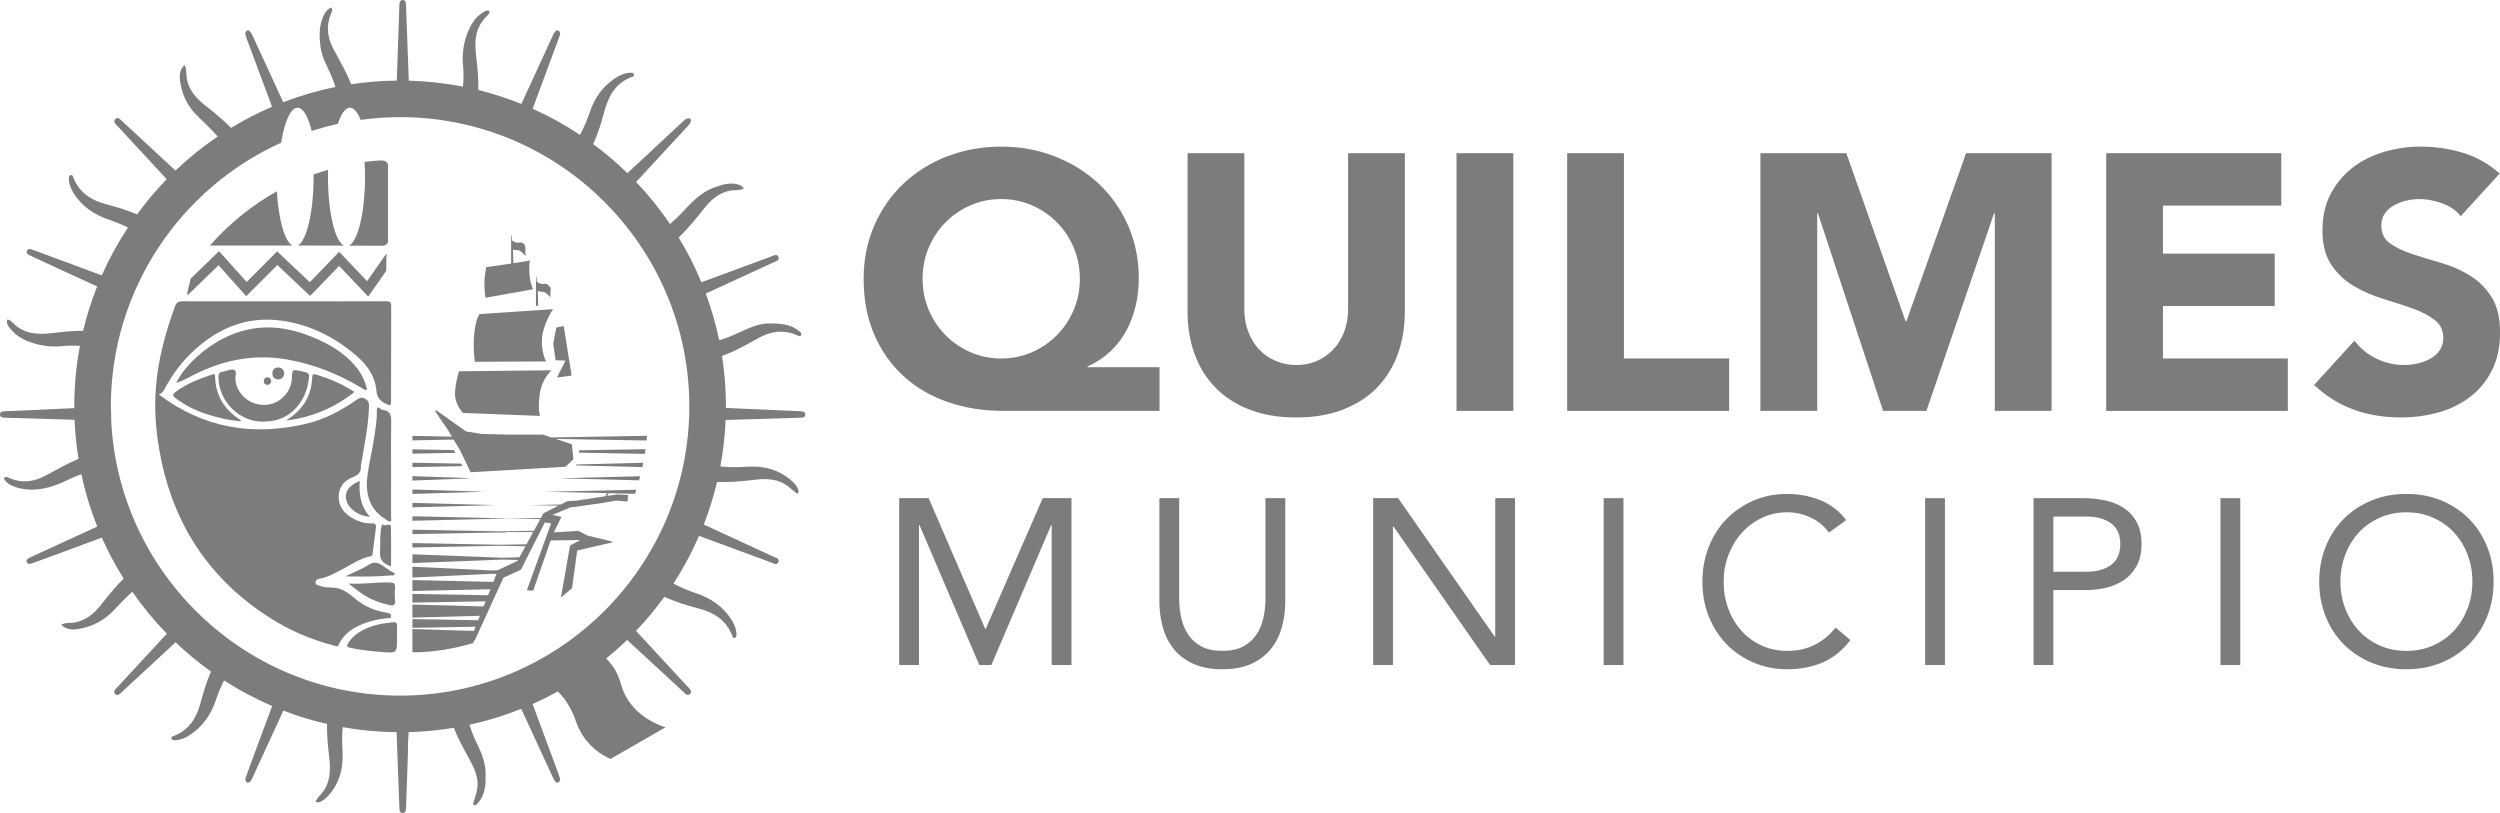 <?xml version="1.0" encoding="utf-8"?>
<!-- Generator: Adobe Illustrator 16.0.0, SVG Export Plug-In . SVG Version: 6.00 Build 0)  -->
<!DOCTYPE svg PUBLIC "-//W3C//DTD SVG 1.1//EN" "http://www.w3.org/Graphics/SVG/1.1/DTD/svg11.dtd">
<svg version="1.1" id="Capa_1" xmlns="http://www.w3.org/2000/svg" xmlns:xlink="http://www.w3.org/1999/xlink" x="0px" y="0px"
	 width="147.607px" height="47.999px" viewBox="0 0 147.607 47.999" enable-background="new 0 0 147.607 47.999"
	 xml:space="preserve">
<path fill="#7C7C7B" d="M28.662,17.581l2.812-0.504c0,0-0.179-0.325-0.216-0.953c-0.038-0.625,0.042-0.738,0.042-0.738l-0.985,0.153
	l-0.03-0.813c0.111,0.049,0.151,0.037,0.243,0.042c0.119,0.005,0.201,0.04,0.32,0.161c0.122,0.122,0.196,0.176,0.196,0.176
	c-0.044-0.156-0.02-0.409-0.02-0.409c0.005-0.246-0.121-0.422-0.397-0.372c-0.188,0.027-0.347-0.077-0.397-0.139
	c-0.015-0.027-0.01-0.214-0.015-0.262c-0.014-0.066-0.037,0-0.037,0v1.637l-1.469,0.215c0,0-0.122,0.601-0.109,1.024
	C28.612,17.225,28.662,17.581,28.662,17.581"/>
<path fill="#7C7C7B" d="M32.245,21.34c0,0-0.318-0.586-0.243-1.409c0.079-0.824,0.65-1.675,0.65-1.675l-4.333,0.285
	c0,0-0.228,0.235-0.317,1.169c-0.092,0.938,0.042,1.651,0.042,1.651L32.245,21.34z"/>
<path fill="#7C7C7B" d="M31.88,24.556c0,0-0.139-0.407-0.007-1.308c0.129-0.906,0.692-1.385,0.692-1.385l-5.462,0.058
	c0,0-0.238,0.717-0.238,1.352s0.471,1.109,0.471,1.109L31.88,24.556z"/>
<path fill="#7C7C7B" d="M31.757,17.172c0.107,0.047,0.194,0.055,0.283,0.06c0.089,0,0.154,0.02,0.275,0.142
	c0.122,0.123,0.196,0.176,0.196,0.176c-0.042-0.156,0.01-0.538,0.01-0.538c-0.136-0.196-0.253-0.296-0.424-0.246
	c-0.127,0.04-0.347-0.072-0.395-0.136c-0.022-0.025-0.012-0.211-0.022-0.26c-0.012-0.068-0.035,0-0.035,0v1.686l0.134-0.007
	L31.757,17.172z"/>
<polygon fill="#7C7C7B" points="33.388,21.291 32.884,22.286 33.75,22.175 33.284,19.254 32.844,19.339 32.663,20.293 
	32.807,21.271 "/>
<polygon fill="#7C7C7B" points="27.225,27.374 24.349,27.319 24.349,27.58 27.302,27.523 "/>
<polygon fill="#7C7C7B" points="27.68,28.231 24.35,28.11 24.35,28.373 27.689,28.249 "/>
<polygon fill="#7C7C7B" points="24.35,28.9 24.35,29.164 28.626,29.032 "/>
<polygon fill="#7C7C7B" points="26.8,26.575 24.351,26.528 24.351,26.786 26.889,26.739 "/>
<polygon fill="#7C7C7B" points="24.35,29.693 24.35,29.954 29.263,29.825 "/>
<path fill="#7C7C7B" d="M33.996,27.478l3.933,0.103c0.015-0.09,0.035-0.174,0.05-0.258l-3.928,0.099L33.996,27.478z"/>
<path fill="#7C7C7B" d="M35.904,29.115l-0.067,0.012l-0.099,0.174l-1.566,0.236l-0.077,0.017L33.5,29.589l-0.392,0.199l-1.838,0.037
	l1.699,0.032l-0.883,0.448l-0.147,0.276l-1.913,0.029l-5.675-0.129v0.266l5.675-0.132l1.871,0.033h0.003l-0.377,0.691l-2.105,0.032
	l-5.067-0.097v0.261l5.065-0.097l0.419,0.005c0.013-0.018,0.023-0.03,0.04-0.03h1.605l-0.394,0.725l-1.596,0.025l-5.139-0.099v0.263
	l5.132-0.103l1.543,0.025l-0.36,0.657l-1.012,0.024l-5.303-0.202v0.516l5.303-0.204l0.926,0.021l-0.033,0.062l-1.141,0.534
	L29.4,33.671l-0.357,0.01l-4.693-0.221v0.64l4.693-0.223l0.275,0.008l-0.189,0.472l-4.779-0.109v0.645l4.606-0.102l-0.139,0.354
	l-4.467-0.078v0.513l4.323-0.077l-0.119,0.303l-4.204-0.111v0.771l3.985-0.108l-0.104,0.263l-3.881-0.069v0.517l3.73-0.067
	l-0.1,0.248l-3.63-0.109v0.676v0.223v0.472c0.615,0.009,1.926-0.05,3.593-0.544l0.01-0.04h-0.02h0.02l0.04-0.114
	c0.01,0,0.027,0.004,0.037,0.004l1.695-3.711l1.035-0.474l1.407-2.789l0.372,0.06l-1.432,3.945l0.37,0.03l1.037-2.968l1.752-0.028
	l-0.608,0.328l-0.538,3.057c0.221-0.171,0.439-0.352,0.655-0.541l0.305-2.223l2.037-0.472c0.013-0.018,0.025-0.034,0.038-0.055
	l-1.492-0.362l-0.504-0.269l-1.461,0.087l0.451-0.918l-0.531-0.115l1.06-0.442l0.243-0.035l0.003,0.01l1.814-0.261
	c0,0,0.007-0.007,0.012-0.014l0.429-0.065v-0.007l0.211-0.033l0.663,0.061c0.015-0.133,0.025-0.259,0.032-0.391l-0.657-0.028
	l-0.561,0.084v0.005l-0.025,0.002c0.045-0.074,0.087-0.146,0.099-0.166l1.549,0.037c0.027-0.082,0.054-0.164,0.082-0.243
	l-5.368,0.122L35.904,29.115z"/>
<path fill="#7C7C7B" d="M37.733,28.36c0.025-0.082,0.045-0.161,0.067-0.243l-4.817,0.124L37.733,28.36z"/>
<path fill="#7C7C7B" d="M34.195,26.727l3.879,0.07c0.017-0.097,0.032-0.187,0.039-0.276l-3.933,0.067L34.195,26.727z"/>
<path fill="#7C7C7B" d="M32.055,25.66h-2.06l-1.541-0.039l-0.935-0.146l-1.767-1.253l-0.065,0.052l0.772,1.131l0.224,0.375
	l-2.333-0.044v0.264l2.434-0.046l0.377,0.625l0.626,1.304l5.596-0.325l0.469-0.438l-0.085-0.888l-0.953-0.317l1.224,0.02h0.069
	v0.005l4.07,0.067c0.01-0.104,0.017-0.194,0.022-0.275l-5.65,0.094L32.055,25.66z"/>
<path fill="#7C7C7B" d="M23.194,36.739c-0.638,0.062-1.261,0.184-1.826,0.496c-0.321,0.177-0.593,0.401-0.79,0.705
	c-0.109,0.164-0.141,0.261,0.125,0.314c0.603,0.127,1.208,0.191,1.814,0.241c0.923,0.079,0.925,0.064,0.925-0.834v-0.035
	c-0.002-0.213-0.012-0.429,0.005-0.645C23.452,36.794,23.402,36.719,23.194,36.739"/>
<path fill="#7C7C7B" d="M15.593,24.893c0.221-0.022,0.447-0.027,0.663-0.077c0.99-0.228,1.764-1.129,1.945-2.241
	c0.092-0.548,0.092-0.548-0.432-0.662c-0.516-0.111-0.516-0.111-0.533,0.414c-0.035,0.854-0.757,1.566-1.603,1.581
	c-0.911,0.016-1.663-0.647-1.737-1.516c-0.013-0.191,0.114-0.464-0.067-0.551c-0.147-0.077-0.385,0.044-0.584,0.082
	c-0.042,0.005-0.081,0.026-0.121,0.031c-0.194,0.021-0.228,0.142-0.226,0.318C12.908,23.719,14.179,24.954,15.593,24.893"/>
<path fill="#7C7C7B" d="M22.565,24.195c-0.027-0.002-0.06-0.024-0.082-0.047c-0.198-0.179-0.246-0.069-0.236,0.131
	c0.018,0.489-0.072,0.969-0.136,1.447c-0.112,0.802-0.32,1.586-0.42,2.393c-0.126,1.076,0.134,1.973,1.1,2.559
	c0.082,0.049,0.164,0.146,0.253,0.104c0.097-0.047,0.045-0.176,0.045-0.266c0.002-0.97,0.002-1.945,0.002-2.918
	c0-0.844-0.012-1.685,0.005-2.531C23.106,24.64,23.133,24.246,22.565,24.195"/>
<path fill="#7C7C7B" d="M23.012,34.391c-0.799-0.026-1.591,0.117-2.442,0.063c0.295,0.223,0.534,0.406,0.777,0.583
	c0.499,0.359,1.067,0.556,1.66,0.692c0.181,0.037,0.347,0.018,0.32-0.254c-0.025-0.258-0.025-0.521,0-0.779
	C23.349,34.44,23.238,34.398,23.012,34.391"/>
<path fill="#7C7C7B" d="M22.317,34.022c0.278-0.015,0.558-0.032,0.836-0.05c0.062,0,0.142,0.013,0.154-0.069
	c0.003-0.03-0.037-0.084-0.069-0.097c-0.293-0.121-0.517-0.348-0.792-0.499c-0.216-0.119-0.437-0.111-0.64,0.018
	c-0.477,0.303-1,0.499-1.427,0.707C20.972,34.032,21.644,34.06,22.317,34.022"/>
<path fill="#7C7C7B" d="M20.433,29.455c0.092,0.547,0.707,1.022,1.412,1.051c-0.566-0.606-0.653-1.338-0.606-2.115
	C20.604,28.672,20.357,29.012,20.433,29.455"/>
<path fill="#7C7C7B" d="M23.083,31.145c-0.005-0.33-0.285-0.06-0.422-0.15c-0.114-0.08-0.131,0.062-0.149,0.16
	c-0.097,0.472-0.039,0.948-0.074,1.423c-0.032,0.466,0.161,0.694,0.65,0.867C23.089,32.676,23.101,31.908,23.083,31.145"/>
<path fill="#7C7C7B" d="M16.779,22.065c-0.008-0.223-0.127-0.352-0.333-0.367c-0.211-0.015-0.347,0.107-0.364,0.32
	c-0.015,0.229,0.119,0.372,0.34,0.382C16.633,22.405,16.748,22.269,16.779,22.065"/>
<path fill="#7C7C7B" d="M16.013,22.517c-0.008-0.14-0.075-0.229-0.208-0.236c-0.134-0.012-0.221,0.072-0.231,0.206
	c-0.013,0.137,0.072,0.226,0.203,0.236C15.911,22.729,15.985,22.648,16.013,22.517"/>
<path fill="#7C7C7B" d="M21.676,23.021c-0.124-0.578-0.39-1.066-0.772-1.496c-0.588-0.662-1.32-1.121-2.112-1.477
	c-1.32-0.593-2.685-0.901-4.126-0.595c-1.085,0.229-2.035,0.756-2.876,1.471c-0.556,0.474-1.043,1.015-1.388,1.675l0.01,0.005
	c0.484-0.153,0.919-0.434,1.38-0.643c1.663-0.767,3.392-1.054,5.189-0.732c1.551,0.276,3.005,0.856,4.362,1.673
	C21.43,22.958,21.512,23.039,21.676,23.021"/>
<path fill="#7C7C7B" d="M12.698,22.207c-0.005-0.097-0.042-0.136-0.137-0.104c-0.781,0.253-1.541,0.546-2.208,1.047
	c-0.161,0.124-0.169,0.221,0,0.35c0.566,0.43,1.196,0.739,1.864,0.958c0.652,0.211,1.315,0.365,2.007,0.407
	c-0.002-0.037,0-0.055-0.005-0.057C13.261,24.212,12.718,23.368,12.698,22.207"/>
<path fill="#7C7C7B" d="M18.702,22.125c-0.206-0.064-0.263-0.042-0.273,0.199c-0.04,0.949-0.452,1.709-1.211,2.274
	c-0.087,0.063-0.179,0.129-0.32,0.233c1.531-0.196,2.839-0.747,4.03-1.688C20.211,22.678,19.474,22.363,18.702,22.125"/>
<path fill="#7C7C7B" d="M21.521,36.801c0.439-0.174,0.898-0.251,1.362-0.305c0.085-0.008,0.206,0.042,0.206-0.119
	c0.005-0.139-0.099-0.152-0.183-0.187c-0.028-0.013-0.065-0.01-0.092-0.015c-0.635-0.104-1.209-0.333-1.73-0.737
	c-0.377-0.296-0.742-0.654-1.253-0.727c-0.313-0.048-0.638,0.01-0.935-0.122c-0.112-0.05-0.286-0.037-0.263-0.226
	c0.022-0.154,0.163-0.191,0.287-0.208c0.43-0.07,0.792-0.288,1.169-0.479c0.588-0.298,1.124-0.7,1.784-0.829
	c0.114-0.021,0.119-0.097,0.129-0.184c0.06-0.491,0.122-0.982,0.189-1.471c0.027-0.194-0.007-0.293-0.241-0.288
	c-0.474,0.012-0.9-0.145-1.29-0.407c-0.447-0.3-0.707-0.717-0.658-1.28c0.042-0.539,0.375-0.869,0.839-1.045
	c0.328-0.122,0.489-0.31,0.466-0.668c-0.002-0.072,0.028-0.146,0.04-0.221c0.179-1.097,0.415-2.187,0.44-3.306
	c0.002-0.195-0.04-0.324-0.211-0.424c-0.182-0.108-0.313-0.09-0.487,0.032c-0.93,0.648-1.923,1.181-3.017,1.437
	c-3.117,0.729-6.03,0.278-8.693-1.731c0.238-0.092,0.315-0.281,0.407-0.449c0.434-0.8,0.978-1.514,1.645-2.13
	c1.467-1.357,3.154-2.049,5.164-1.784c1.69,0.229,3.162,0.968,4.455,2.08c0.62,0.533,1.101,1.201,1.173,2.052
	c0.035,0.422,0.231,0.615,0.549,0.774c0.29,0.144,0.317,0.129,0.317-0.191c0.003-1.849,0-3.696,0.008-5.549
	c0.002-0.24-0.052-0.307-0.293-0.307c-3.908,0.007-8.139,0.007-12.05,0.002c-0.211-0.002-0.313,0.064-0.407,0.256
	c-1.266,3.464-1.479,6.013-0.812,9.181c0.841,3.993,3.005,7.098,6.422,9.267c1.169,0.739,2.425,1.277,3.76,1.623
	c0.099,0.024,0.208,0.122,0.29-0.06C20.305,37.387,20.877,37.049,21.521,36.801"/>
<path fill="#7C7C7B" d="M47.174,24.275c-0.07-0.01-0.142-0.002-0.221-0.005c-1.363-0.063-2.728-0.121-4.092-0.186v-0.092
	c0-1.011-0.077-2-0.229-2.974c0.73-0.26,1.407-0.642,2.082-1.023c0.732-0.415,1.484-0.557,2.288-0.227
	c0.095,0.037,0.241,0.154,0.306,0.01c0.044-0.106-0.097-0.2-0.187-0.271c-0.431-0.351-0.945-0.404-1.637-0.409
	c-0.541-0.032-1.172,0.216-1.792,0.511c-0.4,0.189-0.807,0.357-1.228,0.481c-0.196-0.945-0.462-1.868-0.792-2.759
	c1.32-0.606,2.638-1.211,3.958-1.822c0.154-0.071,0.422-0.121,0.33-0.342c-0.092-0.218-0.315-0.064-0.476-0.005
	c-1.358,0.501-2.715,1.003-4.073,1.504c-0.382-0.921-0.828-1.808-1.342-2.646c0.563-0.53,1.047-1.139,1.534-1.745
	c0.404-0.504,0.868-0.902,1.528-1.024c0.253-0.044,0.529,0.015,0.792-0.124c-0.08-0.134-0.191-0.188-0.33-0.231
	c-0.494-0.144-0.948,0.005-1.4,0.164c-0.806,0.281-1.365,0.892-1.923,1.494c-0.223,0.241-0.464,0.464-0.712,0.67
	c-0.598-0.883-1.268-1.712-2-2.48c1.01-1.091,2.02-2.178,3.027-3.27c0.082-0.084,0.154-0.181,0.196-0.288
	c0.042-0.105,0.02-0.218-0.179-0.198c-0.151,0.042-0.275,0.175-0.404,0.301c-1.052,0.978-2.102,1.956-3.154,2.936
	c-0.633-0.618-1.308-1.19-2.02-1.717c0.268-0.584,0.464-1.196,0.63-1.822c0.246-0.942,0.638-1.759,1.628-2.136
	c0.062-0.023,0.196-0.048,0.152-0.162c-0.03-0.079-0.132-0.099-0.224-0.094c-0.33,0.015-0.618,0.146-0.886,0.323
	c-0.732,0.479-1.213,1.155-1.491,1.975c-0.161,0.476-0.352,0.935-0.586,1.372c-0.883-0.588-1.816-1.104-2.799-1.543
	c0.484-1.301,0.966-2.602,1.447-3.899c0.062-0.159,0.114-0.319,0.176-0.504c0-0.076-0.007-0.176-0.112-0.218
	c-0.101-0.04-0.163,0.035-0.211,0.106c-0.062,0.085-0.101,0.184-0.146,0.278c-0.608,1.317-1.213,2.638-1.819,3.953
	c-0.819-0.33-1.67-0.606-2.541-0.824c0.015-0.658-0.047-1.319-0.129-1.982c-0.107-0.861-0.072-1.683,0.601-2.348
	c0.081-0.082,0.186-0.176,0.198-0.314c-0.149-0.087-0.273-0.016-0.387,0.057c-0.444,0.275-0.71,0.694-0.901,1.166
	c-0.26,0.644-0.352,1.305-0.283,2.003c0.04,0.411,0.035,0.818-0.005,1.22c-1.039-0.202-2.109-0.324-3.201-0.352
	c-0.054-1.484-0.107-2.965-0.161-4.449C23.969,0.181,23.956,0,23.783,0c-0.194,0-0.196,0.188-0.204,0.335
	c-0.049,1.476-0.101,2.95-0.151,4.424c-0.916,0.008-1.814,0.082-2.695,0.216c-0.275-0.712-0.66-1.367-1.022-2.037
	c-0.37-0.68-0.477-1.375-0.177-2.111c0.043-0.107,0.137-0.231,0.025-0.388c-0.228,0.106-0.372,0.298-0.471,0.523
	c-0.263,0.586-0.241,1.201-0.164,1.818c0.055,0.383,0.191,0.742,0.36,1.082c0.203,0.417,0.382,0.837,0.523,1.276
	c-1.062,0.211-2.092,0.516-3.084,0.898c-0.601-1.299-1.196-2.599-1.792-3.894c-0.044-0.097-0.099-0.19-0.159-0.272
	c-0.044-0.065-0.114-0.107-0.193-0.063c-0.067,0.037-0.104,0.106-0.094,0.188c0.009,0.071,0.032,0.146,0.054,0.214
	c0.504,1.356,1.01,2.714,1.524,4.094c-0.841,0.357-1.648,0.777-2.417,1.248c-0.489-0.496-1.025-0.93-1.573-1.362
	c-0.517-0.407-0.924-0.883-1.045-1.553c-0.045-0.249,0.005-0.517-0.124-0.797c-0.296,0.258-0.315,0.578-0.278,0.891
	c0.097,0.796,0.412,1.501,0.98,2.064c0.424,0.42,0.856,0.824,1.248,1.264c-0.886,0.603-1.722,1.273-2.494,2.012
	c-1.025-0.949-2.047-1.9-3.074-2.849c-0.134-0.121-0.313-0.36-0.474-0.196C6.631,7.208,6.886,7.385,7.013,7.521
	c0.945,1.025,1.886,2.042,2.831,3.061c-0.633,0.649-1.216,1.345-1.754,2.076c-0.576-0.242-1.177-0.432-1.784-0.588
	c-0.894-0.233-1.601-0.668-1.963-1.554c-0.033-0.077-0.052-0.221-0.184-0.171c-0.097,0.037-0.094,0.156-0.092,0.253
	c0.015,0.308,0.137,0.576,0.295,0.829c0.492,0.771,1.204,1.251,2.05,1.536c0.395,0.136,0.774,0.288,1.142,0.471
	c-0.591,0.895-1.107,1.837-1.544,2.824c-1.35-0.498-2.695-1-4.047-1.498c-0.127-0.045-0.313-0.134-0.38,0.067
	c-0.057,0.168,0.119,0.228,0.243,0.281c0.526,0.249,1.055,0.497,1.584,0.737c0.774,0.358,1.551,0.713,2.327,1.068
	c-0.34,0.843-0.615,1.719-0.829,2.617c-0.598,0-1.201,0.06-1.799,0.135c-0.861,0.104-1.68,0.071-2.35-0.599
	c-0.082-0.082-0.171-0.187-0.322-0.204c-0.092,0.264,0.079,0.433,0.213,0.594c0.31,0.37,0.717,0.601,1.164,0.754
	c0.598,0.214,1.213,0.288,1.854,0.226c0.355-0.034,0.702-0.034,1.052-0.012c-0.221,1.156-0.335,2.35-0.335,3.568
	c0,0.037,0,0.071,0.002,0.106c-1.268,0.057-2.531,0.114-3.794,0.171c-0.074,0.003-0.149-0.005-0.221,0.005
	C0.223,24.301-0.005,24.261,0,24.477c0.005,0.214,0.236,0.181,0.382,0.187c1.34,0.043,2.68,0.085,4.02,0.124
	c0.032,0.781,0.112,1.551,0.233,2.303c-0.667,0.275-1.285,0.64-1.92,0.979c-0.683,0.37-1.377,0.473-2.114,0.178
	c-0.107-0.045-0.229-0.14-0.383-0.03c0.067,0.186,0.214,0.31,0.38,0.402c0.28,0.153,0.586,0.232,0.908,0.268
	c0.938,0.104,1.78-0.194,2.603-0.601c0.226-0.114,0.459-0.208,0.698-0.293c0.223,1.069,0.538,2.102,0.935,3.095
	c-0.955,0.438-1.908,0.878-2.863,1.317c-0.385,0.177-0.772,0.348-1.154,0.536c-0.087,0.044-0.204,0.121-0.142,0.248
	c0.047,0.109,0.159,0.129,0.273,0.079c0.07-0.026,0.142-0.044,0.211-0.072c0.596-0.218,1.191-0.434,1.787-0.654
	c0.722-0.269,1.439-0.533,2.159-0.802c0.372,0.839,0.804,1.65,1.288,2.42c-0.484,0.48-0.919,1.015-1.338,1.553
	c-0.409,0.517-0.888,0.919-1.556,1.04c-0.253,0.045-0.526-0.022-0.794,0.137c0.305,0.285,0.645,0.305,0.998,0.25
	c0.836-0.134,1.551-0.511,2.129-1.131c0.345-0.368,0.695-0.737,1.072-1.072c0.613,0.881,1.293,1.71,2.04,2.477
	c-0.961,1.032-1.921,2.069-2.876,3.109c-0.12,0.121-0.331,0.29-0.172,0.449c0.159,0.161,0.328-0.052,0.452-0.169
	c1.04-0.958,2.074-1.918,3.112-2.881c0.655,0.623,1.352,1.201,2.089,1.729c-0.258,0.591-0.442,1.208-0.61,1.833
	c-0.236,0.892-0.67,1.6-1.561,1.958c-0.067,0.028-0.196,0.051-0.166,0.159c0.027,0.103,0.146,0.112,0.24,0.104
	c0.315-0.02,0.598-0.142,0.859-0.313c0.759-0.502,1.241-1.206,1.528-2.062c0.135-0.4,0.291-0.787,0.482-1.157
	c0.896,0.578,1.849,1.085,2.839,1.511c-0.34,0.921-0.685,1.839-1.025,2.76c-0.176,0.475-0.348,0.953-0.524,1.433
	c-0.049,0.141-0.062,0.268,0.117,0.337c0.166-0.04,0.221-0.187,0.283-0.317c0.605-1.315,1.206-2.631,1.811-3.943
	c0.834,0.32,1.693,0.586,2.579,0.79c-0.01,0.627,0.044,1.255,0.121,1.883c0.114,0.888,0.087,1.722-0.605,2.404
	c-0.05,0.05-0.09,0.116-0.129,0.179c-0.023,0.035-0.052,0.075-0.045,0.108c0.012,0.067,0.084,0.045,0.132,0.051
	c0.119-0.002,0.332-0.116,0.491-0.278c0.762-0.759,1.015-1.717,0.95-2.747c-0.034-0.476-0.034-0.948,0.008-1.412
	c1.035,0.187,2.099,0.286,3.186,0.298c0.055,1.479,0.107,2.958,0.161,4.435c0.008,0.146,0.01,0.34,0.201,0.335
	c0.186-0.002,0.189-0.193,0.194-0.343c0.035-1.005,0.069-2.008,0.117-3.319c-0.015-0.301,0.009-0.686,0.037-1.11
	c0.908-0.023,1.796-0.114,2.67-0.258c0.275,0.725,0.67,1.39,1.032,2.075c0.29,0.546,0.474,1.113,0.303,1.744
	c-0.042,0.161-0.089,0.325-0.142,0.486c-0.029,0.089-0.104,0.201-0.002,0.258c0.094,0.053,0.174-0.064,0.231-0.132
	c0.087-0.094,0.164-0.197,0.221-0.31c0.193-0.379,0.243-0.789,0.23-1.258c0.03-0.594-0.151-1.191-0.431-1.763
	c-0.204-0.419-0.385-0.841-0.524-1.279c1.057-0.229,2.08-0.544,3.06-0.941c0.615,1.333,1.228,2.665,1.843,3.998
	c0.043,0.094,0.092,0.186,0.154,0.275c0.04,0.062,0.105,0.111,0.186,0.076c0.08-0.028,0.1-0.105,0.117-0.192
	c-0.042-0.129-0.082-0.273-0.134-0.41c-0.499-1.345-0.995-2.687-1.494-4.03c0.506-0.228,1.003-0.474,1.484-0.744
	c0.524,0.494,0.866,1.164,1.057,1.726c0.581,1.737,2.065,2.255,2.065,2.255l3.246-1.866c0,0-2.048-0.531-2.611-2.471
	c-0.243-0.834-0.509-1.177-0.891-1.589c0.425-0.351,0.837-0.714,1.229-1.097c1.079,0.997,2.159,1.995,3.24,2.992
	c0.132,0.127,0.316,0.36,0.469,0.206c0.188-0.183-0.063-0.356-0.191-0.496c-0.995-1.077-1.992-2.153-2.992-3.235
	c0.6-0.63,1.161-1.304,1.675-2.016c0.65,0.306,1.342,0.515,2.042,0.7c0.896,0.238,1.593,0.677,1.953,1.568
	c0.027,0.064,0.05,0.198,0.159,0.161c0.099-0.034,0.106-0.151,0.102-0.25c-0.023-0.318-0.144-0.597-0.316-0.856
	c-0.493-0.755-1.193-1.231-2.034-1.517c-0.477-0.161-0.936-0.35-1.37-0.585c0.575-0.892,1.082-1.829,1.511-2.813
	c1.405,0.516,2.807,1.038,4.209,1.551c0.161,0.063,0.384,0.216,0.476-0.005c0.092-0.216-0.176-0.268-0.33-0.337
	c-1.36-0.631-2.72-1.256-4.075-1.881c0.316-0.809,0.576-1.646,0.782-2.509c0.707,0.026,1.415-0.04,2.122-0.122
	c0.727-0.089,1.449-0.106,2.074,0.38c0.152,0.117,0.301,0.243,0.447,0.365c0.042,0.037,0.089,0.073,0.136,0.037
	c0.028-0.022,0.028-0.079,0.035-0.117c-0.042-0.201-0.141-0.357-0.278-0.493c-0.801-0.792-1.794-1.03-2.876-0.948
	c-0.494,0.034-0.98,0.029-1.466-0.022c0.168-0.896,0.273-1.81,0.312-2.744c1.442-0.042,2.879-0.085,4.321-0.132
	c0.146-0.006,0.377,0.027,0.384-0.187C47.553,24.261,47.325,24.301,47.174,24.275 M23.624,41.07c-9.13,0-16.609-7.2-17.058-16.224
	c0.008-0.261-0.02-0.836-0.02-0.854c0-6.913,4.129-12.885,10.055-15.569c0.194-1.231,0.559-2.064,0.971-2.064
	c0.33,0,0.625,0.531,0.831,1.372c0.506-0.161,1.02-0.3,1.546-0.419c0.191-0.594,0.439-0.953,0.715-0.953
	c0.23,0,0.446,0.269,0.63,0.718c0.759-0.104,1.538-0.161,2.33-0.161c9.415,0,17.075,7.662,17.075,17.077
	C40.699,33.411,33.039,41.07,23.624,41.07"/>
<path fill="#7C7C7B" d="M22.909,14.234V9.745c0,0-0.015-0.308-0.464-0.271c-0.094,0.01-0.424,0.022-0.923,0.087
	c0.02,0.288,0.03,0.586,0.03,0.891c0,2.067-0.412,3.775-0.946,4.051c1.169,0.005,1.943,0.008,1.943,0.008
	S22.909,14.52,22.909,14.234"/>
<path fill="#7C7C7B" d="M19.364,10.453c0-0.146,0-0.288,0.005-0.427c-0.276,0.076-0.558,0.171-0.854,0.277v0.149
	c0,2.047-0.402,3.745-0.928,4.045c0.985,0,1.926,0.002,2.715,0.005C19.771,14.225,19.364,12.518,19.364,10.453"/>
<path fill="#7C7C7B" d="M17.254,14.495c-0.449-0.258-0.812-1.543-0.906-3.201c-1.31,0.732-2.677,1.757-3.958,3.204
	C13.766,14.493,15.563,14.493,17.254,14.495"/>
<polygon fill="#7C7C7B" points="12.903,15.662 14.538,17.488 16.375,15.649 18.31,17.474 20.022,15.702 21.742,17.511 22.804,15.99 
	22.817,14.97 21.675,16.6 20.025,14.868 18.293,16.662 16.362,14.843 14.561,16.649 12.933,14.828 11.258,16.451 11.042,17.344 
	11.099,17.409 "/>
<polygon fill="#7C7C7B" points="53.091,29.413 54.83,29.413 58.17,37.136 58.198,37.136 61.566,29.413 63.263,29.413 63.263,39.265 
	62.094,39.265 62.094,30.999 62.066,30.999 58.532,39.265 57.822,39.265 54.288,30.999 54.26,30.999 54.26,39.265 53.091,39.265 "/>
<path fill="#7C7C7B" d="M75.885,35.508c0,0.538-0.067,1.049-0.202,1.53c-0.134,0.482-0.347,0.907-0.64,1.273
	c-0.292,0.366-0.675,0.659-1.148,0.876c-0.473,0.22-1.048,0.327-1.725,0.327c-0.678,0-1.253-0.107-1.726-0.327
	c-0.473-0.217-0.856-0.51-1.148-0.876s-0.506-0.791-0.64-1.273c-0.134-0.481-0.202-0.992-0.202-1.53v-6.095h1.169v5.928
	c0,0.399,0.042,0.784,0.125,1.155c0.084,0.371,0.223,0.7,0.418,0.988c0.195,0.286,0.454,0.517,0.779,0.688
	c0.325,0.172,0.733,0.257,1.225,0.257c0.491,0,0.899-0.085,1.224-0.257s0.585-0.402,0.779-0.688
	c0.195-0.288,0.335-0.617,0.418-0.988s0.125-0.756,0.125-1.155v-5.928h1.169V35.508z"/>
<polygon fill="#7C7C7B" points="81.075,29.413 82.551,29.413 88.256,37.596 88.283,37.596 88.283,29.413 89.452,29.413 
	89.452,39.265 87.978,39.265 82.272,31.082 82.244,31.082 82.244,39.265 81.075,39.265 "/>
<rect x="94.686" y="29.412" fill="#7C7C7B" width="1.168" height="9.853"/>
<path fill="#7C7C7B" d="M107.988,31.444c-0.297-0.399-0.663-0.698-1.1-0.897s-0.891-0.3-1.363-0.3c-0.547,0-1.051,0.112-1.51,0.335
	s-0.856,0.521-1.19,0.897c-0.334,0.375-0.594,0.812-0.778,1.308c-0.187,0.497-0.279,1.015-0.279,1.552
	c0,0.575,0.093,1.111,0.279,1.606c0.185,0.497,0.442,0.929,0.771,1.295c0.33,0.367,0.724,0.657,1.183,0.87
	c0.46,0.213,0.968,0.32,1.524,0.32c0.604,0,1.141-0.119,1.613-0.355c0.474-0.236,0.887-0.578,1.24-1.022l0.875,0.737
	c-0.445,0.593-0.98,1.03-1.606,1.309c-0.626,0.277-1.334,0.417-2.122,0.417c-0.705,0-1.364-0.13-1.977-0.391
	c-0.611-0.259-1.144-0.618-1.594-1.078c-0.449-0.459-0.802-1.004-1.057-1.635c-0.256-0.631-0.383-1.322-0.383-2.073
	c0-0.725,0.123-1.4,0.369-2.031s0.59-1.179,1.037-1.643c0.444-0.464,0.974-0.831,1.586-1.1c0.611-0.269,1.284-0.403,2.018-0.403
	c0.668,0,1.311,0.12,1.927,0.362c0.617,0.241,1.134,0.635,1.552,1.183L107.988,31.444z"/>
<rect x="113.666" y="29.412" fill="#7C7C7B" width="1.169" height="9.853"/>
<path fill="#7C7C7B" d="M120.066,29.413h2.924c0.453,0,0.888,0.044,1.301,0.132c0.412,0.088,0.779,0.236,1.099,0.445
	c0.32,0.209,0.575,0.486,0.765,0.836c0.19,0.347,0.287,0.775,0.287,1.285c0,0.539-0.103,0.984-0.308,1.337
	c-0.204,0.353-0.466,0.632-0.786,0.836c-0.32,0.203-0.67,0.348-1.05,0.431c-0.381,0.083-0.743,0.125-1.086,0.125h-1.976v4.425h-1.17
	V29.413z M121.236,33.755h1.976c0.585,0,1.06-0.133,1.426-0.397c0.367-0.265,0.55-0.675,0.55-1.23c0-0.558-0.183-0.968-0.55-1.232
	c-0.366-0.265-0.841-0.396-1.426-0.396h-1.976V33.755z"/>
<rect x="131.102" y="29.412" fill="#7C7C7B" width="1.17" height="9.853"/>
<path fill="#7C7C7B" d="M142.082,39.515c-0.752,0-1.44-0.13-2.067-0.389c-0.626-0.26-1.169-0.619-1.628-1.079
	c-0.459-0.459-0.816-1.006-1.071-1.642c-0.255-0.635-0.383-1.324-0.383-2.066s0.128-1.431,0.383-2.065
	c0.255-0.637,0.612-1.185,1.071-1.644s1.002-0.818,1.628-1.078c0.627-0.26,1.315-0.39,2.067-0.39c0.75,0,1.439,0.13,2.066,0.39
	c0.626,0.26,1.168,0.619,1.627,1.078c0.46,0.459,0.816,1.007,1.072,1.644c0.255,0.635,0.383,1.323,0.383,2.065
	s-0.128,1.432-0.383,2.066c-0.256,0.636-0.612,1.183-1.072,1.642c-0.459,0.46-1.001,0.819-1.627,1.079
	C143.521,39.385,142.832,39.515,142.082,39.515 M142.082,38.43c0.574,0,1.101-0.106,1.578-0.319
	c0.479-0.213,0.889-0.506,1.232-0.877c0.343-0.371,0.609-0.806,0.8-1.302c0.19-0.495,0.285-1.026,0.285-1.593
	c0-0.565-0.095-1.097-0.285-1.594c-0.19-0.496-0.457-0.93-0.8-1.301c-0.344-0.371-0.754-0.663-1.232-0.876
	c-0.478-0.214-1.004-0.321-1.578-0.321c-0.576,0-1.103,0.107-1.58,0.321c-0.478,0.213-0.889,0.505-1.231,0.876
	s-0.61,0.805-0.8,1.301c-0.19,0.497-0.285,1.028-0.285,1.594c0,0.566,0.095,1.098,0.285,1.593c0.189,0.496,0.457,0.931,0.8,1.302
	s0.754,0.664,1.231,0.877S141.506,38.43,142.082,38.43"/>
<path fill="#7C7C7B" d="M68.463,24.26h-9.22c-1.189,0-2.288-0.176-3.298-0.527c-1.01-0.351-1.88-0.861-2.611-1.537
	c-0.731-0.673-1.304-1.488-1.719-2.448c-0.416-0.96-0.623-2.057-0.623-3.288c0-1.146,0.211-2.199,0.634-3.159
	c0.422-0.96,0.999-1.784,1.729-2.471c0.731-0.688,1.591-1.222,2.579-1.602c0.989-0.38,2.049-0.57,3.18-0.57
	c1.132,0,2.192,0.194,3.181,0.581c0.988,0.388,1.848,0.924,2.579,1.611c0.731,0.688,1.307,1.508,1.73,2.461
	c0.422,0.953,0.634,2.002,0.634,3.148c0,0.545-0.061,1.074-0.183,1.59c-0.122,0.516-0.305,1.003-0.548,1.462
	c-0.244,0.458-0.559,0.87-0.946,1.235c-0.386,0.364-0.838,0.662-1.353,0.892v0.043h4.255V24.26z M54.473,16.459
	c0,0.659,0.121,1.274,0.365,1.848s0.577,1.072,0.999,1.493c0.423,0.423,0.914,0.757,1.473,1c0.558,0.243,1.16,0.366,1.804,0.366
	s1.247-0.123,1.806-0.366c0.558-0.243,1.049-0.577,1.472-1c0.422-0.421,0.755-0.92,0.999-1.493c0.243-0.573,0.365-1.188,0.365-1.848
	s-0.122-1.275-0.365-1.849c-0.244-0.572-0.577-1.07-0.999-1.492c-0.423-0.424-0.914-0.758-1.472-1
	c-0.559-0.243-1.161-0.366-1.806-0.366s-1.246,0.123-1.804,0.366c-0.559,0.242-1.05,0.576-1.473,1
	c-0.422,0.422-0.755,0.92-0.999,1.492C54.594,15.184,54.473,15.8,54.473,16.459"/>
<path fill="#7C7C7B" d="M82.946,18.393c0,0.902-0.136,1.734-0.408,2.492c-0.272,0.76-0.677,1.419-1.214,1.977
	c-0.538,0.561-1.207,0.996-2.01,1.312s-1.727,0.474-2.772,0.474c-1.06,0-1.991-0.158-2.793-0.474
	c-0.803-0.315-1.473-0.751-2.01-1.312c-0.537-0.558-0.942-1.217-1.214-1.977c-0.272-0.758-0.408-1.59-0.408-2.492V9.045h3.352v9.219
	c0,0.472,0.075,0.91,0.226,1.312c0.15,0.4,0.361,0.749,0.634,1.042c0.272,0.294,0.598,0.522,0.978,0.687
	c0.379,0.165,0.791,0.248,1.235,0.248s0.853-0.083,1.226-0.248c0.373-0.164,0.694-0.393,0.967-0.687
	c0.271-0.293,0.484-0.642,0.634-1.042c0.149-0.401,0.226-0.84,0.226-1.312V9.045h3.353V18.393z"/>
<rect x="85.998" y="9.044" fill="#7C7C7B" width="3.352" height="15.216"/>
<polygon fill="#7C7C7B" points="92.53,9.045 95.882,9.045 95.882,21.165 102.093,21.165 102.093,24.26 92.53,24.26 "/>
<polygon fill="#7C7C7B" points="103.94,9.045 109.013,9.045 112.515,18.974 112.558,18.974 116.082,9.045 121.133,9.045 
	121.133,24.26 117.779,24.26 117.779,12.591 117.736,12.591 113.74,24.26 111.183,24.26 107.336,12.591 107.293,12.591 
	107.293,24.26 103.94,24.26 "/>
<polygon fill="#7C7C7B" points="124.355,9.045 134.692,9.045 134.692,12.139 127.707,12.139 127.707,14.976 134.306,14.976 
	134.306,18.069 127.707,18.069 127.707,21.165 135.08,21.165 135.08,24.26 124.355,24.26 "/>
<path fill="#7C7C7B" d="M145.286,12.763c-0.272-0.345-0.642-0.599-1.107-0.763c-0.465-0.165-0.905-0.248-1.321-0.248
	c-0.244,0-0.494,0.029-0.752,0.087c-0.258,0.057-0.502,0.146-0.73,0.269s-0.416,0.282-0.559,0.483
	c-0.144,0.2-0.216,0.443-0.216,0.73c0,0.458,0.173,0.81,0.517,1.052c0.344,0.245,0.777,0.452,1.3,0.624s1.086,0.345,1.687,0.517
	c0.603,0.171,1.164,0.416,1.688,0.729c0.523,0.316,0.957,0.739,1.3,1.269c0.345,0.529,0.517,1.239,0.517,2.128
	c0,0.845-0.158,1.583-0.474,2.213c-0.315,0.631-0.741,1.153-1.278,1.569c-0.537,0.414-1.16,0.723-1.869,0.924
	c-0.709,0.199-1.459,0.301-2.246,0.301c-0.988,0-1.905-0.151-2.752-0.452c-0.844-0.3-1.633-0.787-2.362-1.461l2.385-2.621
	c0.345,0.458,0.777,0.813,1.3,1.064c0.523,0.25,1.064,0.375,1.623,0.375c0.271,0,0.547-0.032,0.827-0.097s0.53-0.162,0.752-0.29
	c0.222-0.13,0.401-0.294,0.538-0.495c0.137-0.2,0.204-0.437,0.204-0.709c0-0.457-0.176-0.819-0.526-1.085
	c-0.352-0.265-0.793-0.49-1.322-0.677c-0.53-0.186-1.104-0.373-1.719-0.559c-0.617-0.187-1.189-0.437-1.72-0.752
	s-0.971-0.73-1.321-1.247c-0.352-0.516-0.526-1.195-0.526-2.041c0-0.817,0.161-1.533,0.483-2.149s0.752-1.131,1.289-1.547
	s1.157-0.727,1.859-0.935c0.702-0.207,1.425-0.313,2.17-0.313c0.859,0,1.689,0.122,2.493,0.366c0.802,0.243,1.526,0.652,2.17,1.224
	L145.286,12.763z"/>
</svg>
